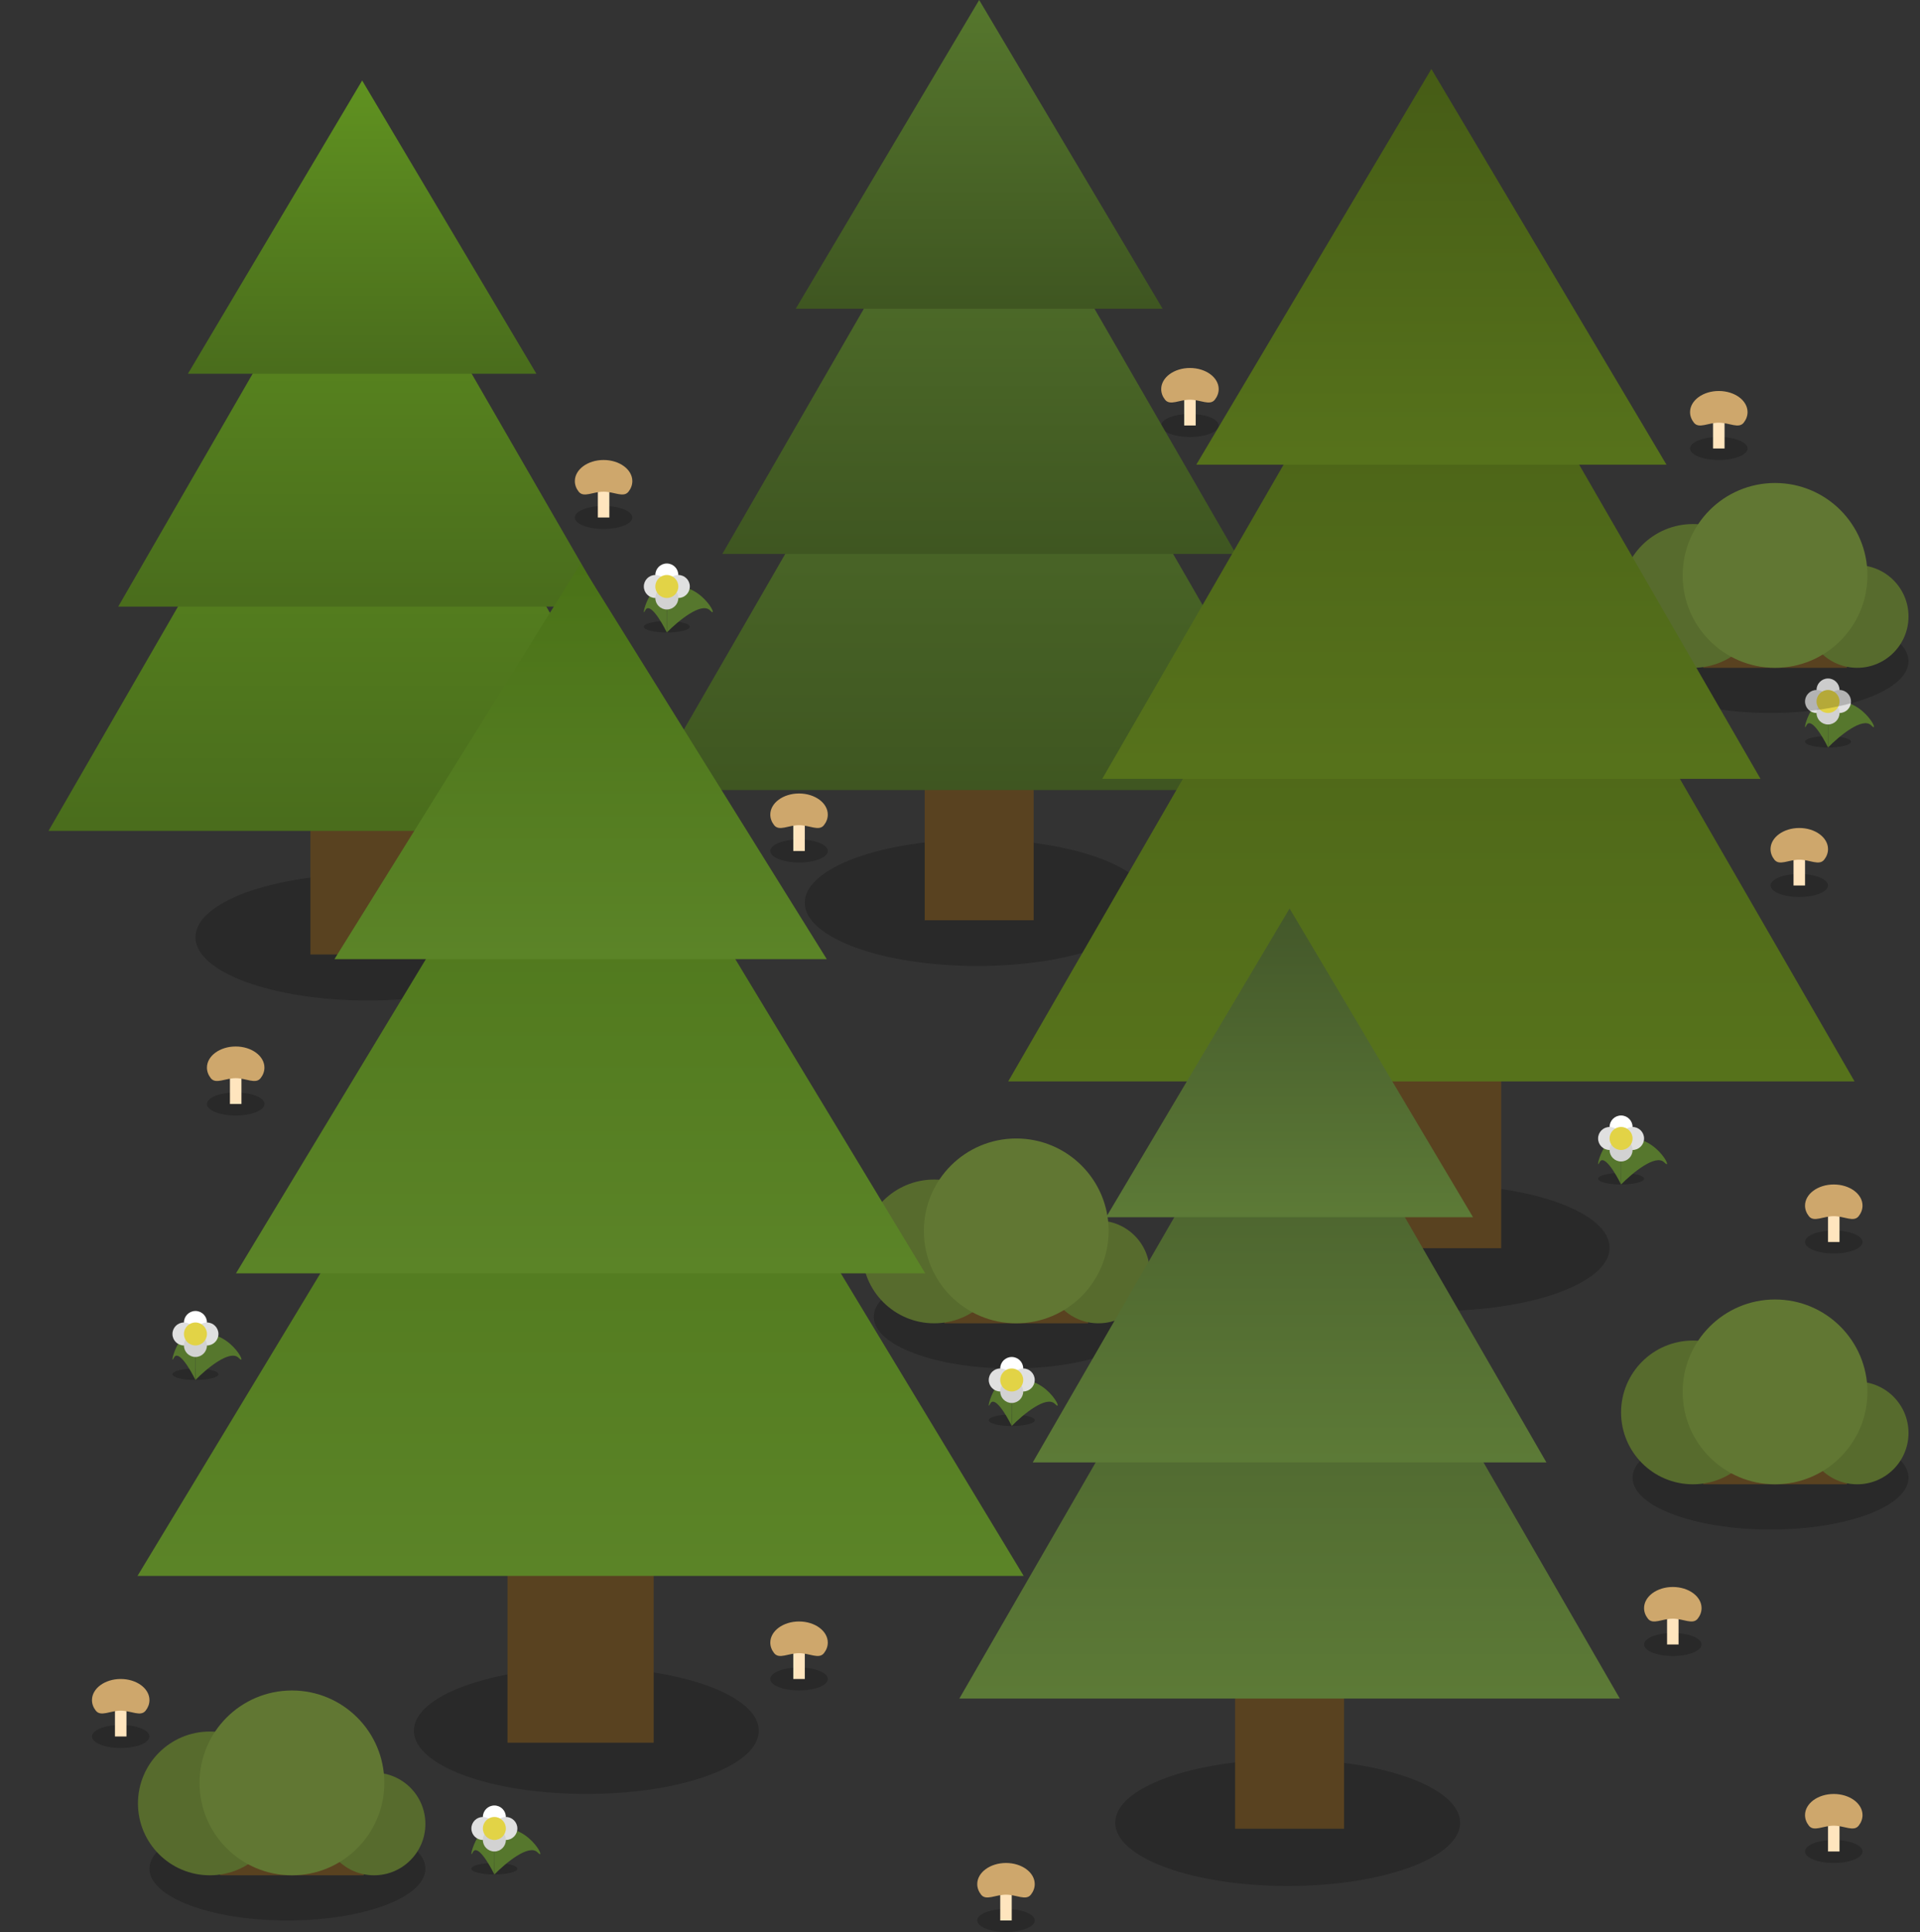 <svg width="167" height="168" viewBox="0 0 167 168" fill="none" xmlns="http://www.w3.org/2000/svg">
<rect x="0" y="0" width="167" height="168" fill="#333333" stroke="none"/>
<path d="M143 102.5C143 102.776 142.105 103 141 103C139.895 103 139 102.776 139 102.5C139 102.224 139.895 102 141 102C142.105 102 143 102.224 143 102.5Z" fill="black" fill-opacity="0.2"/>
<path d="M144.756 101.078C144.005 100.309 141.939 102.039 141 103V99.156C143.817 98.195 145.695 102.039 144.756 101.078Z" fill="#56772D"/>
<path d="M139.122 101.078C139.498 100.309 140.531 102.039 141 103V99.156C139.592 98.195 138.653 102.039 139.122 101.078Z" fill="#56772D"/>
<circle cx="141" cy="98" r="1" fill="white"/>
<circle cx="142" cy="99" r="1" fill="#E0E0E0"/>
<circle cx="140" cy="99" r="1" fill="#E0E0E0"/>
<circle cx="141" cy="100" r="1" fill="#D2D2D2"/>
<circle cx="141" cy="99" r="1" fill="#E2D346"/>
<ellipse cx="58" cy="54.5" rx="2" ry="0.5" fill="black" fill-opacity="0.2"/>
<path d="M61.756 53.078C61.005 52.309 58.939 54.039 58 55V51.156C60.817 50.194 62.695 54.039 61.756 53.078Z" fill="#56772D"/>
<path d="M56.122 53.078C56.498 52.309 57.531 54.039 58 55V51.156C56.592 50.194 55.653 54.039 56.122 53.078Z" fill="#56772D"/>
<circle cx="58" cy="50" r="1" fill="white"/>
<circle cx="59" cy="51" r="1" fill="#E0E0E0"/>
<circle cx="57" cy="51" r="1" fill="#E0E0E0"/>
<circle cx="58" cy="52" r="1" fill="#D2D2D2"/>
<circle cx="58" cy="51" r="1" fill="#E2D346"/>
<ellipse cx="159" cy="64.5" rx="2" ry="0.5" fill="black" fill-opacity="0.2"/>
<path d="M162.756 63.078C162.005 62.309 159.939 64.039 159 65V61.156C161.817 60.194 163.695 64.039 162.756 63.078Z" fill="#56772D"/>
<path d="M157.122 63.078C157.498 62.309 158.531 64.039 159 65V61.156C157.592 60.194 156.653 64.039 157.122 63.078Z" fill="#56772D"/>
<circle cx="159" cy="60" r="1" fill="white"/>
<circle cx="160" cy="61" r="1" fill="#E0E0E0"/>
<circle cx="158" cy="61" r="1" fill="#E0E0E0"/>
<circle cx="159" cy="62" r="1" fill="#D2D2D2"/>
<circle cx="159" cy="61" r="1" fill="#E2D346"/>
<path d="M148 143C148 143.552 146.881 144 145.5 144C144.119 144 143 143.552 143 143C143 142.448 144.119 142 145.5 142C146.881 142 148 142.448 148 143Z" fill="black" fill-opacity="0.2"/>
<rect x="145" y="140" width="1" height="3" fill="#FFE5BE"/>
<path d="M148 139.837C148 140.172 147.878 140.486 147.666 140.756C147.233 141.305 146.425 140.756 145.5 140.756C144.575 140.756 143.767 141.305 143.334 140.756C143.122 140.486 143 140.172 143 139.837C143 138.823 144.119 138 145.5 138C146.881 138 148 138.823 148 139.837Z" fill="#CEA76C"/>
<path d="M162 161C162 161.552 160.881 162 159.5 162C158.119 162 157 161.552 157 161C157 160.448 158.119 160 159.5 160C160.881 160 162 160.448 162 161Z" fill="black" fill-opacity="0.2"/>
<rect x="159" y="158" width="1" height="3" fill="#FFE5BE"/>
<path d="M162 157.837C162 158.172 161.878 158.486 161.666 158.756C161.233 159.305 160.425 158.756 159.5 158.756C158.575 158.756 157.767 159.305 157.334 158.756C157.122 158.486 157 158.172 157 157.837C157 156.823 158.119 156 159.5 156C160.881 156 162 156.823 162 157.837Z" fill="#CEA76C"/>
<path d="M162 108C162 108.552 160.881 109 159.5 109C158.119 109 157 108.552 157 108C157 107.448 158.119 107 159.5 107C160.881 107 162 107.448 162 108Z" fill="black" fill-opacity="0.2"/>
<rect x="159" y="105" width="1" height="3" fill="#FFE5BE"/>
<path d="M162 104.837C162 105.172 161.878 105.486 161.666 105.756C161.233 106.305 160.425 105.756 159.5 105.756C158.575 105.756 157.767 106.305 157.334 105.756C157.122 105.486 157 105.172 157 104.837C157 103.823 158.119 103 159.5 103C160.881 103 162 103.823 162 104.837Z" fill="#CEA76C"/>
<path d="M72 74C72 74.552 70.881 75 69.5 75C68.119 75 67 74.552 67 74C67 73.448 68.119 73 69.5 73C70.881 73 72 73.448 72 74Z" fill="black" fill-opacity="0.2"/>
<rect x="69" y="71" width="1" height="3" fill="#FFE5BE"/>
<path d="M72 70.837C72 71.172 71.878 71.486 71.665 71.756C71.233 72.305 70.425 71.756 69.5 71.756C68.575 71.756 67.767 72.305 67.335 71.756C67.122 71.486 67 71.172 67 70.837C67 69.823 68.119 69 69.5 69C70.881 69 72 69.823 72 70.837Z" fill="#CEA76C"/>
<path d="M23 96C23 96.552 21.881 97 20.5 97C19.119 97 18 96.552 18 96C18 95.448 19.119 95 20.5 95C21.881 95 23 95.448 23 96Z" fill="black" fill-opacity="0.2"/>
<rect x="20" y="93" width="1" height="3" fill="#FFE5BE"/>
<path d="M23 92.837C23 93.172 22.878 93.486 22.666 93.756C22.233 94.305 21.425 93.756 20.5 93.756C19.575 93.756 18.767 94.305 18.334 93.756C18.122 93.486 18 93.172 18 92.837C18 91.823 19.119 91 20.5 91C21.881 91 23 91.823 23 92.837Z" fill="#CEA76C"/>
<path d="M55 45C55 45.552 53.881 46 52.5 46C51.119 46 50 45.552 50 45C50 44.448 51.119 44 52.5 44C53.881 44 55 44.448 55 45Z" fill="black" fill-opacity="0.2"/>
<rect x="52" y="42" width="1" height="3" fill="#FFE5BE"/>
<path d="M55 41.837C55 42.172 54.878 42.486 54.666 42.756C54.233 43.305 53.425 42.756 52.5 42.756C51.575 42.756 50.767 43.305 50.334 42.756C50.122 42.486 50 42.172 50 41.837C50 40.823 51.119 40 52.5 40C53.881 40 55 40.823 55 41.837Z" fill="#CEA76C"/>
<path d="M72 146C72 146.552 70.881 147 69.5 147C68.119 147 67 146.552 67 146C67 145.448 68.119 145 69.5 145C70.881 145 72 145.448 72 146Z" fill="black" fill-opacity="0.2"/>
<rect x="69" y="143" width="1" height="3" fill="#FFE5BE"/>
<path d="M72 142.837C72 143.172 71.878 143.486 71.665 143.756C71.233 144.305 70.425 143.756 69.5 143.756C68.575 143.756 67.767 144.305 67.335 143.756C67.122 143.486 67 143.172 67 142.837C67 141.823 68.119 141 69.5 141C70.881 141 72 141.823 72 142.837Z" fill="#CEA76C"/>
<path d="M90 167C90 167.552 88.881 168 87.5 168C86.119 168 85 167.552 85 167C85 166.448 86.119 166 87.5 166C88.881 166 90 166.448 90 167Z" fill="black" fill-opacity="0.2"/>
<rect x="87" y="164" width="1" height="3" fill="#FFE5BE"/>
<path d="M90 163.837C90 164.172 89.878 164.486 89.665 164.756C89.233 165.305 88.425 164.756 87.5 164.756C86.575 164.756 85.767 165.305 85.335 164.756C85.122 164.486 85 164.172 85 163.837C85 162.823 86.119 162 87.5 162C88.881 162 90 162.823 90 163.837Z" fill="#CEA76C"/>
<path d="M13 151C13 151.552 11.881 152 10.5 152C9.119 152 8 151.552 8 151C8 150.448 9.119 150 10.5 150C11.881 150 13 150.448 13 151Z" fill="black" fill-opacity="0.2"/>
<rect x="10" y="148" width="1" height="3" fill="#FFE5BE"/>
<path d="M13 147.837C13 148.172 12.878 148.486 12.665 148.756C12.233 149.305 11.425 148.756 10.5 148.756C9.575 148.756 8.767 149.305 8.334 148.756C8.122 148.486 8 148.172 8 147.837C8 146.823 9.119 146 10.5 146C11.881 146 13 146.823 13 147.837Z" fill="#CEA76C"/>
<path d="M152 39C152 39.552 150.881 40 149.5 40C148.119 40 147 39.552 147 39C147 38.448 148.119 38 149.5 38C150.881 38 152 38.448 152 39Z" fill="black" fill-opacity="0.2"/>
<rect x="149" y="36" width="1" height="3" fill="#FFE5BE"/>
<path d="M152 35.837C152 36.172 151.878 36.486 151.666 36.756C151.233 37.305 150.425 36.756 149.5 36.756C148.575 36.756 147.767 37.305 147.334 36.756C147.122 36.486 147 36.172 147 35.837C147 34.823 148.119 34 149.5 34C150.881 34 152 34.823 152 35.837Z" fill="#CEA76C"/>
<path d="M106 37C106 37.552 104.881 38 103.5 38C102.119 38 101 37.552 101 37C101 36.448 102.119 36 103.5 36C104.881 36 106 36.448 106 37Z" fill="black" fill-opacity="0.2"/>
<rect x="103" y="34" width="1" height="3" fill="#FFE5BE"/>
<path d="M106 33.837C106 34.172 105.878 34.486 105.666 34.756C105.233 35.305 104.425 34.756 103.5 34.756C102.575 34.756 101.767 35.305 101.334 34.756C101.122 34.486 101 34.172 101 33.837C101 32.823 102.119 32 103.5 32C104.881 32 106 32.823 106 33.837Z" fill="#CEA76C"/>
<path d="M159 77C159 77.552 157.881 78 156.5 78C155.119 78 154 77.552 154 77C154 76.448 155.119 76 156.5 76C157.881 76 159 76.448 159 77Z" fill="black" fill-opacity="0.2"/>
<rect x="156" y="74" width="1" height="3" fill="#FFE5BE"/>
<path d="M159 73.837C159 74.172 158.878 74.486 158.666 74.756C158.233 75.305 157.425 74.756 156.5 74.756C155.575 74.756 154.767 75.305 154.334 74.756C154.122 74.486 154 74.172 154 73.837C154 72.823 155.119 72 156.5 72C157.881 72 159 72.823 159 73.837Z" fill="#CEA76C"/>
<ellipse cx="25" cy="162.5" rx="12" ry="4.5" fill="black" fill-opacity="0.2"/>
<rect x="19.143" y="159.5" width="12.5" height="3.571" fill="#594220"/>
<circle cx="18.25" cy="156.821" r="6.25" fill="#576B2D"/>
<circle cx="32.536" cy="158.607" r="4.464" fill="#576B2D"/>
<circle cx="25.393" cy="155.036" r="8.036" fill="#617733"/>
<ellipse cx="88" cy="114.5" rx="12" ry="4.5" fill="black" fill-opacity="0.2"/>
<rect x="82.143" y="111.5" width="12.5" height="3.571" fill="#594220"/>
<circle cx="81.25" cy="108.821" r="6.25" fill="#576B2D"/>
<circle cx="95.536" cy="110.607" r="4.464" fill="#576B2D"/>
<circle cx="88.393" cy="107.036" r="8.036" fill="#617733"/>
<ellipse cx="154" cy="57.5" rx="12" ry="4.5" fill="black" fill-opacity="0.2"/>
<rect x="148.143" y="54.5" width="12.5" height="3.571" fill="#594220"/>
<circle cx="147.25" cy="51.821" r="6.25" fill="#576B2D"/>
<circle cx="161.536" cy="53.607" r="4.464" fill="#576B2D"/>
<circle cx="154.393" cy="50.036" r="8.036" fill="#617733"/>
<ellipse cx="154" cy="128.5" rx="12" ry="4.5" fill="black" fill-opacity="0.2"/>
<rect x="148.143" y="125.5" width="12.5" height="3.571" fill="#594220"/>
<circle cx="147.25" cy="122.821" r="6.25" fill="#576B2D"/>
<circle cx="161.536" cy="124.607" r="4.464" fill="#576B2D"/>
<circle cx="154.393" cy="121.036" r="8.036" fill="#617733"/>
<ellipse cx="85" cy="78.5" rx="15" ry="5.5" fill="black" fill-opacity="0.2"/>
<rect x="80.429" y="64.228" width="9.476" height="15.794" fill="#594220"/>
<path d="M85.167 18.952L113.89 68.702H56.444L85.167 18.952Z" fill="url(#paint0_linear_22_103)"/>
<path d="M85.167 9.476L107.507 48.171H62.826L85.167 9.476Z" fill="url(#paint1_linear_22_103)"/>
<path d="M85.167 0L101.124 26.849H69.209L85.167 0Z" fill="url(#paint2_linear_22_103)"/>
<ellipse cx="32" cy="81.5" rx="15" ry="5.5" fill="black" fill-opacity="0.2"/>
<rect x="27" y="68" width="9" height="15" fill="#594220"/>
<path d="M31.5 25L58.78 72.25H4.22L31.5 25Z" fill="url(#paint3_linear_22_103)"/>
<path d="M31.5 16L52.718 52.75H10.282L31.5 16Z" fill="url(#paint4_linear_22_103)"/>
<path d="M31.5 7L46.655 32.5H16.345L31.5 7Z" fill="url(#paint5_linear_22_103)"/>
<ellipse cx="125" cy="108.5" rx="15" ry="5.5" fill="black" fill-opacity="0.2"/>
<rect x="118.429" y="88.302" width="12.143" height="20.238" fill="#594220"/>
<path d="M124.5 30.286L161.306 94.036H87.694L124.5 30.286Z" fill="url(#paint6_linear_22_103)"/>
<path d="M124.5 18.143L153.127 67.726H95.873L124.5 18.143Z" fill="url(#paint7_linear_22_103)"/>
<path d="M124.5 6L144.948 40.405H104.052L124.5 6Z" fill="url(#paint8_linear_22_103)"/>
<ellipse cx="51" cy="150.5" rx="15" ry="5.5" fill="black" fill-opacity="0.2"/>
<rect x="44.143" y="131.302" width="12.714" height="20.238" fill="#594220"/>
<path d="M50.5 73.286L89.038 137.036H11.962L50.5 73.286Z" fill="url(#paint9_linear_22_103)"/>
<path d="M50.5 61.143L80.474 110.726H20.526L50.5 61.143Z" fill="url(#paint10_linear_22_103)"/>
<path d="M50.5 49L71.91 83.405H29.09L50.5 49Z" fill="url(#paint11_linear_22_103)"/>
<ellipse cx="112" cy="158.5" rx="15" ry="5.5" fill="black" fill-opacity="0.2"/>
<rect x="107.429" y="143.228" width="9.476" height="15.794" fill="#594220"/>
<path d="M112.167 97.952L140.89 147.702H83.444L112.167 97.952Z" fill="url(#paint12_linear_22_103)"/>
<path d="M112.167 88.476L134.507 127.171H89.826L112.167 88.476Z" fill="url(#paint13_linear_22_103)"/>
<path d="M112.167 79L128.124 105.849H96.209L112.167 79Z" fill="url(#paint14_linear_22_103)"/>
<ellipse cx="43" cy="162.5" rx="2" ry="0.5" fill="black" fill-opacity="0.2"/>
<path d="M46.756 161.078C46.005 160.309 43.939 162.039 43 163V159.156C45.817 158.194 47.695 162.039 46.756 161.078Z" fill="#56772D"/>
<path d="M41.122 161.078C41.498 160.309 42.531 162.039 43 163V159.156C41.592 158.194 40.653 162.039 41.122 161.078Z" fill="#56772D"/>
<circle cx="43" cy="158" r="1" fill="white"/>
<circle cx="44" cy="159" r="1" fill="#E0E0E0"/>
<circle cx="42" cy="159" r="1" fill="#E0E0E0"/>
<circle cx="43" cy="160" r="1" fill="#D2D2D2"/>
<circle cx="43" cy="159" r="1" fill="#E2D346"/>
<ellipse cx="17" cy="119.5" rx="2" ry="0.5" fill="black" fill-opacity="0.2"/>
<path d="M20.756 118.078C20.005 117.309 17.939 119.039 17 120V116.156C19.817 115.194 21.695 119.039 20.756 118.078Z" fill="#56772D"/>
<path d="M15.122 118.078C15.498 117.309 16.53 119.039 17 120V116.156C15.592 115.194 14.653 119.039 15.122 118.078Z" fill="#56772D"/>
<circle cx="17" cy="115" r="1" fill="white"/>
<circle cx="18" cy="116" r="1" fill="#E0E0E0"/>
<circle cx="16" cy="116" r="1" fill="#E0E0E0"/>
<circle cx="17" cy="117" r="1" fill="#D2D2D2"/>
<circle cx="17" cy="116" r="1" fill="#E2D346"/>
<ellipse cx="88" cy="123.5" rx="2" ry="0.5" fill="black" fill-opacity="0.2"/>
<path d="M91.756 122.078C91.005 121.309 88.939 123.039 88 124V120.156C90.817 119.194 92.695 123.039 91.756 122.078Z" fill="#56772D"/>
<path d="M86.122 122.078C86.498 121.309 87.531 123.039 88 124V120.156C86.592 119.194 85.653 123.039 86.122 122.078Z" fill="#56772D"/>
<circle cx="88" cy="119" r="1" fill="white"/>
<circle cx="89" cy="120" r="1" fill="#E0E0E0"/>
<circle cx="87" cy="120" r="1" fill="#E0E0E0"/>
<circle cx="88" cy="121" r="1" fill="#D2D2D2"/>
<circle cx="88" cy="120" r="1" fill="#E2D346"/>
<defs>
<linearGradient id="paint0_linear_22_103" x1="85.167" y1="18.952" x2="85.167" y2="85.286" gradientUnits="userSpaceOnUse">
<stop stop-color="#56772D"/>
<stop offset="1" stop-color="#374B1D"/>
</linearGradient>
<linearGradient id="paint1_linear_22_103" x1="85.167" y1="9.476" x2="85.167" y2="61.069" gradientUnits="userSpaceOnUse">
<stop stop-color="#56772D"/>
<stop offset="1" stop-color="#374B1D"/>
</linearGradient>
<linearGradient id="paint2_linear_22_103" x1="85.167" y1="0" x2="85.167" y2="35.799" gradientUnits="userSpaceOnUse">
<stop stop-color="#56772D"/>
<stop offset="1" stop-color="#374B1D"/>
</linearGradient>
<linearGradient id="paint3_linear_22_103" x1="31.5" y1="25" x2="31.5" y2="88" gradientUnits="userSpaceOnUse">
<stop stop-color="#609220"/>
<stop offset="1" stop-color="#42601B"/>
</linearGradient>
<linearGradient id="paint4_linear_22_103" x1="31.5" y1="16" x2="31.5" y2="65" gradientUnits="userSpaceOnUse">
<stop stop-color="#609220"/>
<stop offset="1" stop-color="#42601B"/>
</linearGradient>
<linearGradient id="paint5_linear_22_103" x1="31.5" y1="7" x2="31.5" y2="41" gradientUnits="userSpaceOnUse">
<stop stop-color="#609220"/>
<stop offset="1" stop-color="#42601B"/>
</linearGradient>
<linearGradient id="paint6_linear_22_103" x1="124.5" y1="30.286" x2="124.5" y2="115.286" gradientUnits="userSpaceOnUse">
<stop stop-color="#465C16"/>
<stop offset="1" stop-color="#5C7A1D"/>
</linearGradient>
<linearGradient id="paint7_linear_22_103" x1="124.5" y1="18.143" x2="124.5" y2="84.254" gradientUnits="userSpaceOnUse">
<stop stop-color="#465C16"/>
<stop offset="1" stop-color="#5C7A1D"/>
</linearGradient>
<linearGradient id="paint8_linear_22_103" x1="124.5" y1="6" x2="124.5" y2="51.873" gradientUnits="userSpaceOnUse">
<stop stop-color="#465C16"/>
<stop offset="1" stop-color="#5C7A1D"/>
</linearGradient>
<linearGradient id="paint9_linear_22_103" x1="50.5" y1="73.286" x2="50.5" y2="158.286" gradientUnits="userSpaceOnUse">
<stop stop-color="#4A7217"/>
<stop offset="1" stop-color="#618A2D"/>
</linearGradient>
<linearGradient id="paint10_linear_22_103" x1="50.5" y1="61.143" x2="50.5" y2="127.254" gradientUnits="userSpaceOnUse">
<stop stop-color="#4A7217"/>
<stop offset="1" stop-color="#618A2D"/>
</linearGradient>
<linearGradient id="paint11_linear_22_103" x1="50.5" y1="49" x2="50.5" y2="94.873" gradientUnits="userSpaceOnUse">
<stop stop-color="#4A7217"/>
<stop offset="1" stop-color="#618A2D"/>
</linearGradient>
<linearGradient id="paint12_linear_22_103" x1="112.167" y1="97.952" x2="112.167" y2="164.286" gradientUnits="userSpaceOnUse">
<stop stop-color="#43572A"/>
<stop offset="1" stop-color="#65863B"/>
</linearGradient>
<linearGradient id="paint13_linear_22_103" x1="112.167" y1="88.476" x2="112.167" y2="140.069" gradientUnits="userSpaceOnUse">
<stop stop-color="#43572A"/>
<stop offset="1" stop-color="#65863B"/>
</linearGradient>
<linearGradient id="paint14_linear_22_103" x1="112.167" y1="79" x2="112.167" y2="114.799" gradientUnits="userSpaceOnUse">
<stop stop-color="#43572A"/>
<stop offset="1" stop-color="#65863B"/>
</linearGradient>
</defs>
</svg>
